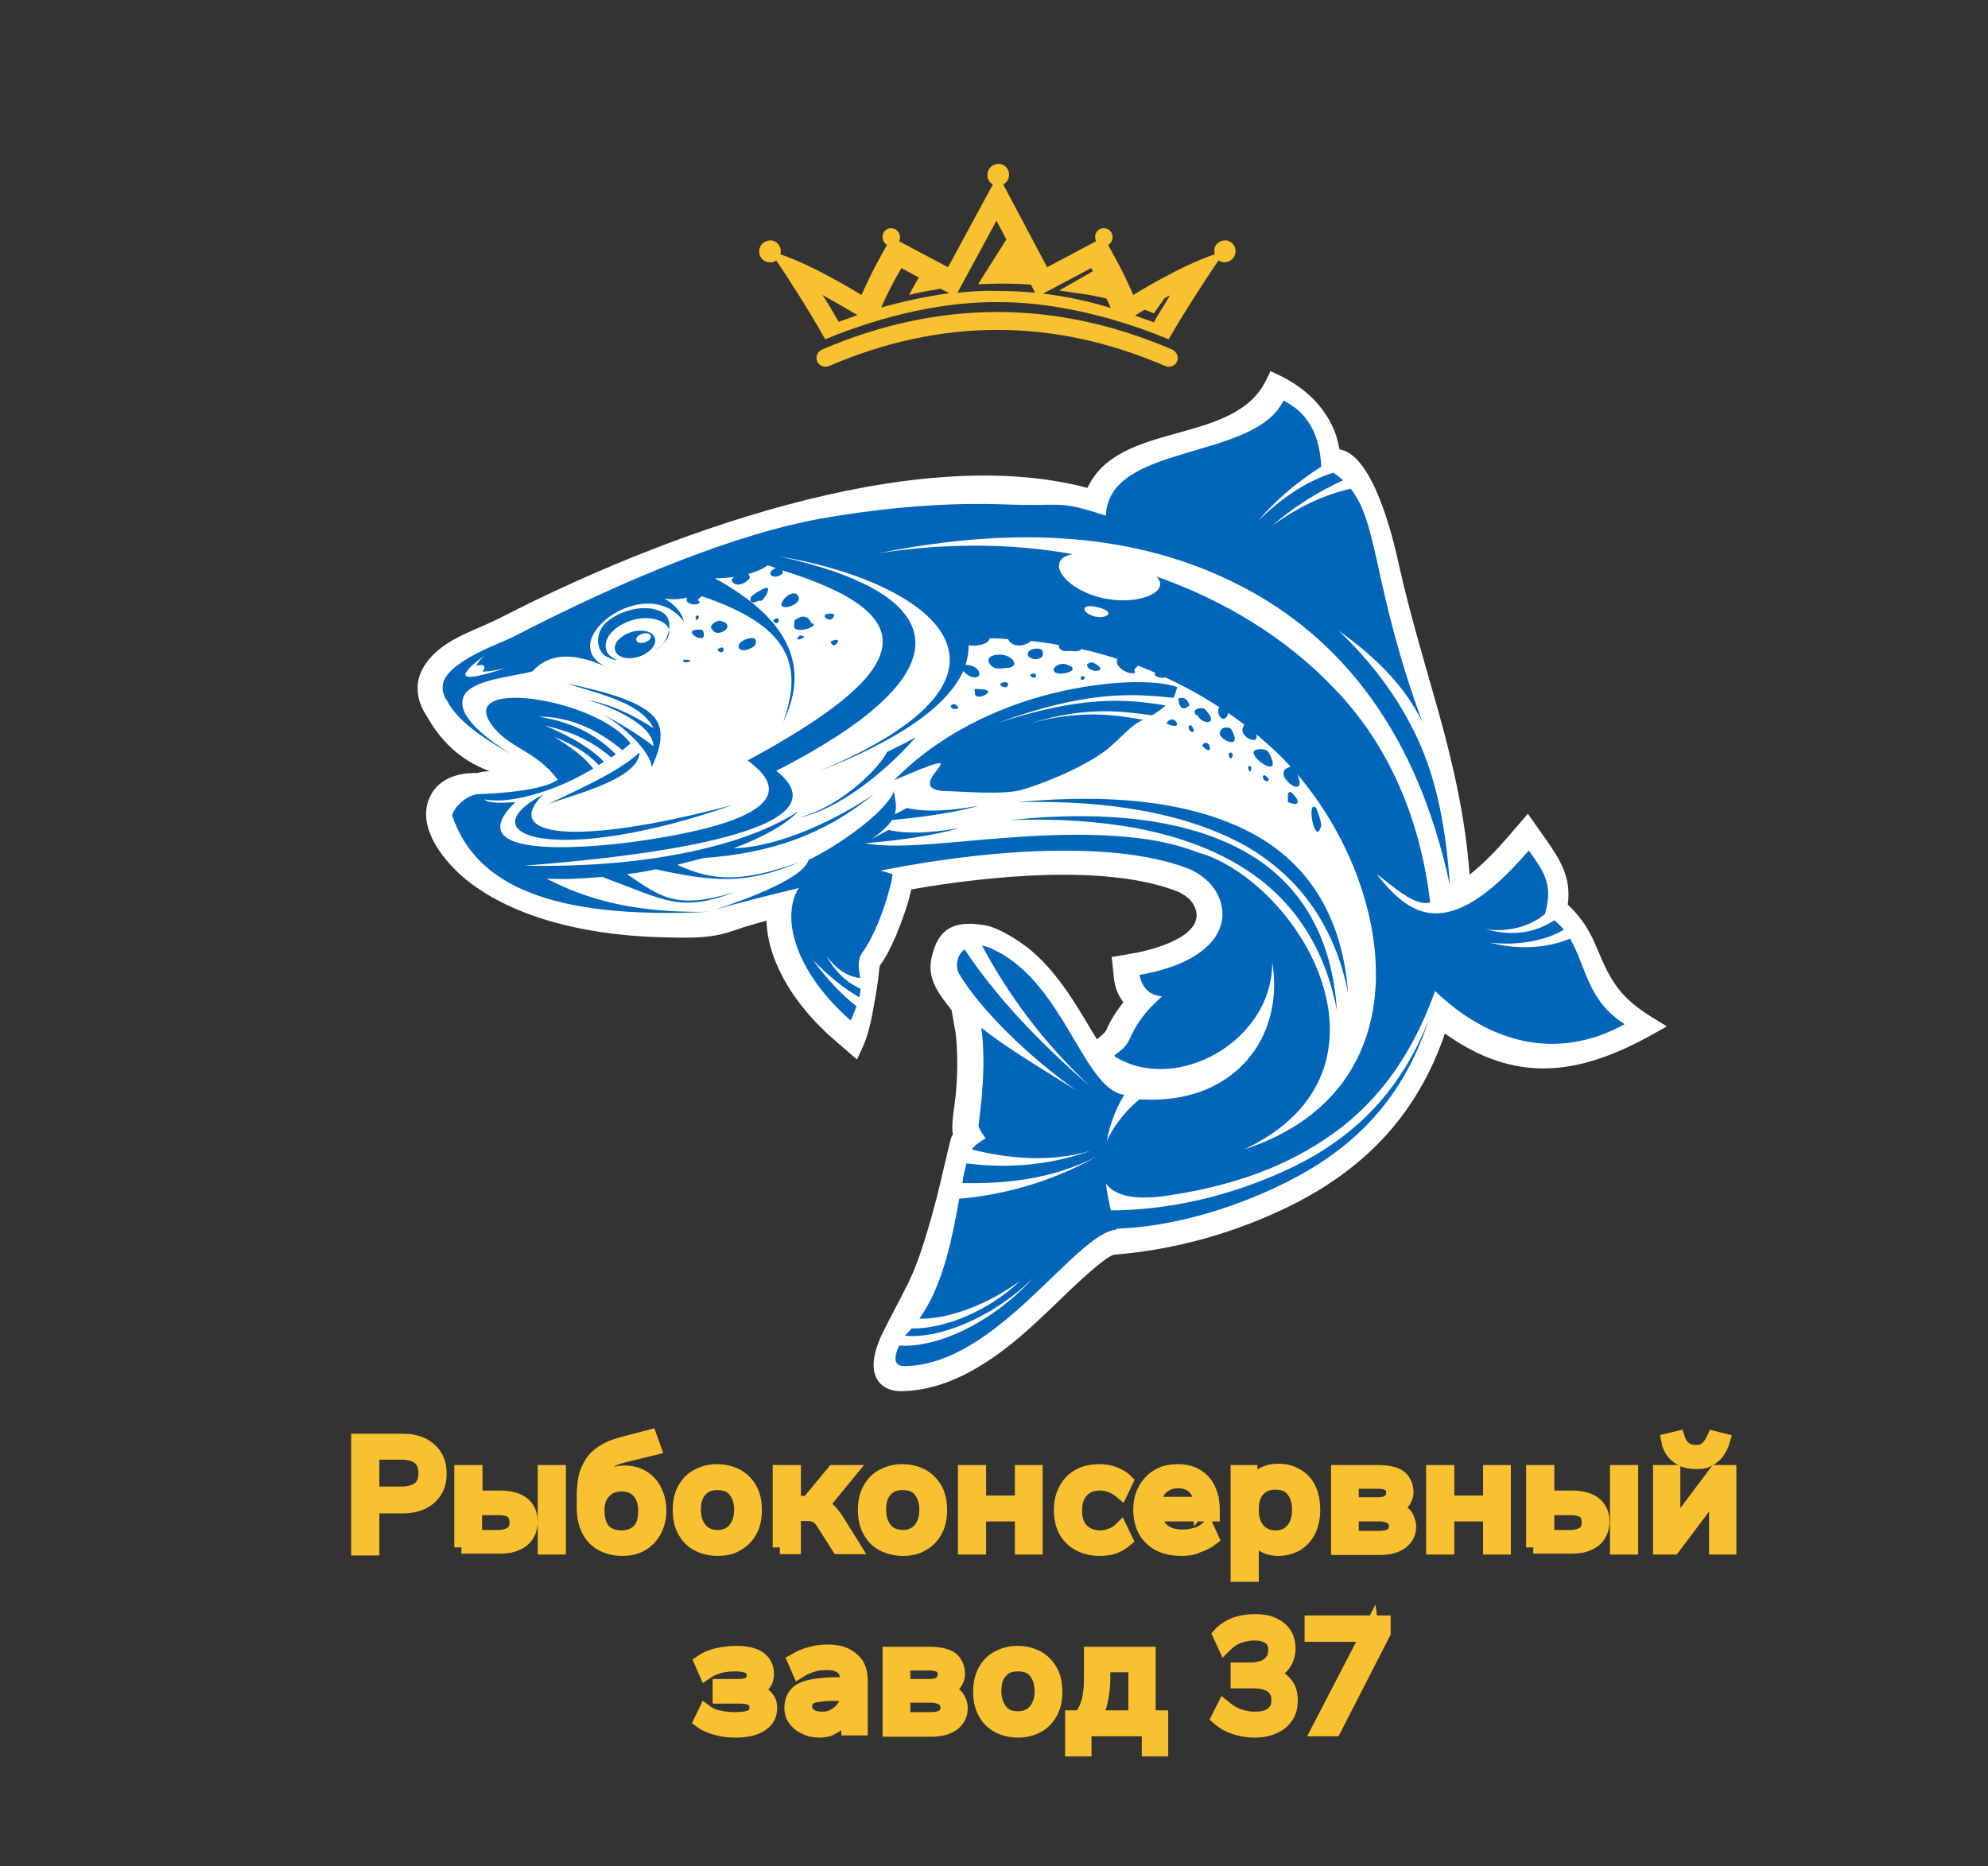 <svg width="278" height="261" viewBox="0 0 278 261" fill="none" xmlns="http://www.w3.org/2000/svg">
<rect x="0" y="0" width="278" height="261" fill="#333333" stroke="none"/>
<path fill-rule="evenodd" clip-rule="evenodd" d="M68.481 107.868C68.356 107.806 68.293 107.806 68.167 107.743C64.279 106.241 61.583 103.611 59.576 99.98C58.259 98.039 57.945 95.535 59.137 93.469C61.395 89.462 66.223 88.335 69.986 86.395C91.747 75.189 127.304 61.666 152.075 68.239C156.465 58.723 172.645 62.417 177.097 53.089L177.662 51.899L178.853 52.463C181.989 53.965 184.623 56.219 186.19 59.349C186.88 60.727 187.068 61.666 187.319 62.855C192.085 63.606 194.845 75.439 195.597 78.882C197.165 85.957 199.297 92.906 201.241 99.855C203.311 107.305 204.941 114.63 205.506 122.33C207.512 120.765 209.394 118.761 210.961 116.946L213.658 113.816L216.041 117.196C218.236 120.327 219.741 122.706 219.239 126.525C221.246 128.403 222.375 130.281 223.441 132.91C225.385 137.543 226.702 139.609 231.155 142.364L233.099 143.553L231.092 144.68C220.556 150.565 211.777 151.504 202.056 144.555C198.294 155.573 191.207 163.211 180.797 168.47C173.021 172.351 164.492 174.793 155.838 175.482C154.897 175.607 152.013 178.236 151.26 178.925C148.25 181.679 145.428 184.622 142.292 187.251C137.714 191.07 132.196 194.513 125.987 194.576C124.921 194.576 123.792 194.263 123.04 193.449C121.347 191.571 122.476 188.378 123.416 186.437C124.608 184.058 125.862 181.742 127.053 179.363C128.433 176.483 129.311 173.478 130.189 170.473C130.816 168.219 131.381 166.028 131.882 163.774C132.259 162.272 132.572 160.769 132.948 159.33C133.011 159.079 133.136 158.829 133.262 158.641C132.948 157.514 133.513 154.509 133.638 153.257C133.889 150.565 133.952 147.81 133.701 145.118C133.701 144.93 133.638 144.68 133.638 144.492L133.074 141.299C131.381 139.108 129.625 137.042 130.252 134.037C131.13 129.843 133.387 128.778 137.338 129.342C137.84 129.404 138.342 129.53 138.843 129.717C140.662 130.406 142.292 131.47 143.86 132.66C145.365 133.912 146.745 135.352 147.936 136.917C150.006 139.546 151.636 142.489 153.392 145.369C153.894 144.93 154.521 144.492 154.709 144.054C155.336 142.614 156.152 141.362 157.092 140.172C156.34 139.233 155.901 138.044 155.775 136.854L155.462 133.849L158.409 133.348C161.043 132.91 168.882 130.907 167.063 126.838C166.624 125.836 165.809 125.272 164.868 124.772C154.96 120.765 138.153 122.518 127.43 124.396C126.991 126.525 126.05 129.029 125.298 130.844C124.67 132.284 123.981 133.787 123.04 135.039C122.914 135.665 122.852 136.416 122.789 137.042C122.601 138.482 122.35 139.859 122.099 141.237C121.786 142.927 121.347 144.993 120.594 146.558L119.842 148.186L116.581 145.369C113.006 142.238 109.808 138.294 108.177 133.787C107.613 132.222 107.237 130.469 107.174 128.778C106.171 129.029 105.167 129.342 104.101 129.655C103.098 129.968 102.157 130.343 101.154 130.594C98.52 131.282 95.51 131.157 92.813 131.095C83.782 130.907 73.059 129.029 65.722 123.457C62.335 120.89 57.695 115.443 60.391 110.936C61.708 108.745 64.279 108.056 66.725 108.119C67.478 107.931 67.979 107.868 68.481 107.868Z" fill="white"/>
<path fill-rule="evenodd" clip-rule="evenodd" d="M153.58 84.955C156.277 85.643 154.584 86.645 153.016 86.207C151.323 85.769 150.884 84.266 153.58 84.955ZM126.803 113.002C126.238 113.315 125.674 113.628 125.109 113.878C125.611 112.438 124.921 111.374 125.047 110.56C124.043 113.565 116.769 118.574 113.069 120.264C112.379 122.768 104.979 125.585 100.025 127.213C103.85 126.149 107.738 125.147 111.689 124.208C109.118 128.34 111.25 135.978 118.964 142.739C119.277 142.05 119.528 141.362 119.779 140.736C117.647 139.108 115.64 136.917 113.633 134.225C115.891 136.541 118.086 138.294 120.155 139.484C120.281 139.108 120.281 138.67 120.343 138.294C118.274 137.355 116.706 135.79 115.577 133.724C116.957 135.54 118.525 136.604 120.281 136.792C120.092 135.414 119.842 134.287 120.594 133.223C123.165 129.717 124.921 122.768 124.796 122.267C124.231 122.079 123.667 121.892 123.103 121.766C140.286 118.386 157.03 117.76 166.562 121.641C168.506 122.643 169.635 123.77 170.387 125.335C172.394 129.78 169.133 134.663 159.35 136.353C159.35 136.353 159.663 139.171 162.485 139.358C161.294 140.485 159.35 142.176 158.033 145.181C157.092 147.309 155.399 147.434 155.963 147.81C164.429 153.006 177.912 145.744 177.912 134.6C179.668 144.993 172.645 154.634 159.35 153.758C157.469 155.26 155.775 157.389 154.772 159.58C155.148 157.514 155.901 155.26 157.218 153.132C151.323 152.318 148.689 136.666 138.153 132.472C137.903 132.409 137.652 132.284 137.338 132.284C141.038 139.171 145.867 145.807 152.514 152.005C144.738 145.306 138.906 138.858 134.892 132.785C134.391 133.161 134.014 133.661 133.889 134.413C133.764 134.913 133.826 135.414 133.952 135.915C137.087 141.362 144.362 148.186 150.508 152.505C145.428 149.313 140.85 146.621 137.213 143.741C137.275 143.991 137.275 144.304 137.338 144.555C137.965 150.753 136.774 157.326 136.836 157.514C136.962 157.952 137.338 158.578 137.84 159.204C136.962 159.705 136.209 160.268 135.896 160.769C140.913 162.021 146.745 162.647 152.514 160.957C145.992 163.274 139.847 163.336 135.143 162.71C134.955 163.524 134.704 164.4 134.579 165.465C140.286 165.59 146.996 165.026 153.33 161.771C146.306 165.715 139.408 167.218 134.14 167.656C133.199 172.789 132.008 179.613 128.559 184.434C132.76 184.559 138.53 182.243 142.669 179.113C138.655 183.057 132.384 185.874 127.492 185.811C127.179 186.124 126.865 186.5 126.552 186.813C131.004 187.314 138.655 184.497 144.55 178.674C138.53 185.248 130.816 188.566 125.737 188.19C124.67 190.507 125.423 191.07 126.489 191.07C139.408 190.945 150.382 172.414 156.152 171.976C156.152 171.976 156.152 171.913 156.152 171.85C163.301 171.6 171.767 169.409 179.919 165.339C188.134 161.208 195.911 154.759 199.799 142.614C195.284 154.196 187.57 160.206 179.355 163.9C171.265 167.531 162.862 169.284 155.336 169.284C155.085 168.219 154.835 166.967 154.647 165.527C155.775 167.092 158.284 167.906 162.862 167.28C171.202 166.091 178.728 163.712 185.187 159.392C191.709 155.135 197.102 148.624 200.677 138.607C207.951 145.619 217.483 148.624 227.204 143.24C221.999 140.047 221.748 134.976 219.553 131.282C216.292 132.66 212.153 132.848 208.39 131.846C212.655 132.347 216.605 131.345 218.675 130.03C218.299 129.529 217.86 129.154 217.358 128.716C214.724 130.406 211.714 131.032 207.763 129.968C211.15 130.469 214.222 129.404 216.041 127.839C217.233 123.707 215.916 121.954 213.783 118.949C202.245 132.409 196.914 127.839 192.462 122.205C195.033 124.145 197.917 126.837 199.987 126.211C198.545 113.878 193.841 103.924 186.817 96.537C179.794 89.087 171.077 83.953 161.733 80.635C163.865 82.889 158.785 84.829 153.894 83.577C148.501 82.2 146.118 78.193 150.006 77.505C141.289 75.94 132.133 75.94 122.852 77.379C142.418 73.435 159.099 74.625 173.146 81.762C187.507 89.024 198.231 102.484 202.746 123.832C202.245 116.069 200.928 109.058 198.168 103.173C195.409 97.288 191.584 92.405 187.194 88.21C192.148 91.716 196.475 95.911 198.921 101.044C191.96 82.075 192.838 73.373 188.887 68.364C185.375 69.116 181.675 70.806 177.85 73.561C180.797 70.994 184.121 68.865 187.821 67.175C187.382 66.799 186.943 66.424 186.441 66.111C182.867 67.237 179.355 69.491 175.843 72.935C178.351 69.992 181.362 67.425 184.811 65.234C184.811 65.234 184.748 65.234 184.748 65.172C184.56 60.727 182.804 57.659 179.48 56.031C175.404 64.483 155.023 61.916 154.647 72.121C147.686 69.867 148.94 70.869 140.662 70.556C132.635 70.243 123.918 70.931 114.637 72.559C108.867 73.623 102.471 75.564 95.321 78.319C88.172 81.073 80.333 84.642 71.742 89.087C70.174 89.9 63.84 92.029 62.21 94.909C61.708 95.848 61.771 97.037 62.586 98.102C63.715 100.356 66.662 102.797 71.428 105.427C68.042 103.361 65.972 101.482 65.094 99.855L65.032 99.792C64.656 98.978 64.53 98.227 64.781 97.538C65.722 95.034 71.428 94.721 74.439 93.907C77.072 91.09 80.584 91.34 85.225 93.469C76.759 90.151 90.367 79.633 95.635 86.958C95.321 85.643 94.381 84.516 92.876 83.703C92.876 83.703 94.381 84.016 96.074 83.577C95.949 83.953 95.949 84.329 96.826 84.516C97.391 84.642 98.269 84.329 97.579 83.953C97.579 83.828 97.893 83.577 98.144 83.39C109.62 87.271 112.693 92.405 109.494 100.982C113.445 93.093 110.121 86.457 99.962 80.885C99.962 80.885 101.154 80.885 102.659 80.698C102.408 80.948 102.157 81.073 102.408 81.386C103.223 82.388 104.979 81.073 104.854 80.698C104.791 80.51 104.728 80.385 104.665 80.259C105.606 80.009 106.61 79.633 107.362 79.07C107.738 79.195 108.177 79.32 108.491 79.445C106.735 80.197 108.365 81.261 109.432 80.197C109.494 80.134 109.494 79.946 109.369 79.758C130.565 86.332 126.865 94.283 104.54 106.366C111.501 111.374 106.233 115.256 88.925 117.697C85.852 118.135 63.025 121.015 72.055 112.188C70.3 112.313 68.293 112.376 67.728 111.812C70.425 112.313 74.376 111.499 78.578 109.746C79.016 109.558 79.518 109.308 79.957 109.12C80.96 108.619 82.027 108.056 82.967 107.493C81.525 105.677 79.769 104.487 77.511 103.048C80.082 104.174 81.838 105.051 83.72 106.992C83.971 106.866 84.222 106.679 84.472 106.553C82.403 104.425 79.455 102.86 76.194 101.482C79.769 102.296 82.466 103.423 85.476 105.927C85.727 105.802 85.915 105.614 86.103 105.489C83.218 102.609 79.894 100.982 75.317 100.23C79.393 100.23 83.281 101.795 87.043 104.926C87.42 104.613 87.796 104.3 88.172 103.987C83.469 97.538 62.586 94.471 69.296 102.046C71.679 104.738 75.066 105.176 78.013 109.058C76.069 110.435 70.739 110.936 67.164 111.061C65.659 110.998 63.715 112.501 63.213 114.003C66.411 123.645 76.759 128.653 99.272 127.526C88.925 127.714 82.215 125.898 76.445 122.893C78.828 123.019 81.462 122.893 84.222 122.643C93.126 125.961 95.071 127.651 102.784 124.771C94.318 127.338 92.437 125.398 87.671 122.267C89.05 122.079 90.367 121.892 91.684 121.579C99.774 123.332 104.352 123.77 111.815 120.577C103.725 123.457 99.711 123.269 94.694 120.953C95.949 120.64 97.203 120.327 98.394 120.013C107.738 119.325 115.138 116.821 122.225 111.061C117.333 114.442 109.055 118.511 102.596 118.636C106.484 117.196 109.745 115.443 111.689 113.44C108.177 115.756 103.035 117.76 96.513 119.137C90.054 120.514 82.152 121.266 73.31 121.078C88.674 119.888 99.46 118.073 105.418 115.819C111.376 113.565 112.442 110.873 108.554 107.806C136.523 93.532 132.259 82.889 108.93 77.818C129.436 81.198 147.811 93.907 114.386 107.931C125.611 103.548 132.447 98.853 134.704 93.845C134.892 94.095 135.269 94.408 135.708 94.596C137.338 95.284 137.464 93.406 135.52 93.031C135.331 92.968 135.143 93.031 135.018 92.968C135.331 92.029 135.457 91.153 135.457 90.214C135.582 90.276 135.645 90.276 135.77 90.276C136.209 90.401 138.279 90.214 138.404 89.275C139.282 89.275 140.097 89.337 140.975 89.4C141.289 90.151 142.292 90.589 143.609 90.026C143.923 89.9 144.048 89.775 144.111 89.65C145.428 89.775 146.745 89.963 148.062 90.214C147.999 90.777 148.501 91.215 149.63 91.027C149.692 91.027 150.947 91.278 151.197 90.777C152.953 91.153 154.646 91.653 156.277 92.154C155.713 93.156 157.594 94.283 158.472 94.158C159.162 94.032 158.221 93.845 158.848 93.406C158.974 93.344 159.036 93.219 159.099 93.093C159.914 93.406 160.73 93.719 161.545 94.095C161.106 94.596 162.548 94.972 162.924 94.721C165.621 95.973 168.129 97.35 170.513 98.916C169.885 99.792 171.202 101.608 171.767 99.73C172.519 100.23 173.272 100.794 174.024 101.357C173.585 101.983 173.648 102.609 174.401 103.173C175.341 103.799 175.968 103.486 175.655 102.672C177.348 104.112 179.041 105.614 180.484 107.242C177.223 107.993 183.118 112.438 181.424 108.306C194.97 124.145 199.611 152.38 173.962 160.769C185.563 155.323 187.633 145.995 184.873 137.418C182.114 128.778 174.338 121.078 167.44 119.2C162.423 117.196 154.521 116.132 141.289 117.134C133.199 117.697 125.674 118.824 120.97 117.948C126.803 117.447 131.192 116.695 134.14 115.819C129.875 116.57 126.552 116.633 124.231 116.069C123.416 116.508 122.664 116.946 121.848 117.384C123.291 116.382 124.231 115.506 124.733 114.692C130.064 114.191 134.077 113.503 136.899 112.689C132.447 113.503 129.123 113.565 126.803 113.002ZM141.289 114.692C155.085 113.252 166.374 114.692 174.338 119.262C182.177 123.77 186.316 131.408 186.943 141.299C185.25 132.409 180.672 125.272 172.833 120.765C164.994 116.195 154.208 114.254 141.289 114.692ZM142.355 112.188C156.214 110.873 167.502 112.313 175.592 116.821C183.556 121.328 187.758 128.903 188.511 138.858C186.755 129.968 182.051 122.831 174.212 118.323C166.123 113.816 155.274 111.875 142.355 112.188ZM131.694 110.623C125.799 109.934 138.592 103.298 125.047 109.12C131.255 102.735 139.596 98.853 147.184 96.975C154.835 95.097 161.67 95.034 164.618 96.098C164.618 96.098 164.367 97.1 164.116 97.601C158.158 96.975 151.824 96.599 139.345 101.169C151.574 97.163 157.657 97.789 162.987 98.665C162.548 99.103 161.858 99.604 161.106 100.043C157.092 99.542 152.263 98.665 144.048 101.169C151.135 99.229 155.901 99.98 159.852 100.669C157.657 101.67 156.591 103.611 154.145 105.301C151.197 107.367 146.808 109.245 143.233 110.372C140.411 111.311 134.014 110.623 131.694 110.623ZM97.328 88.085C97.454 88.085 98.269 87.96 98.332 88.273C99.084 90.464 95.384 88.335 97.328 88.085ZM108.115 86.833C108.177 86.77 108.177 86.708 108.24 86.645C109.369 85.956 108.867 87.897 108.115 86.833ZM116.204 89.9C116.142 89.775 116.204 89.65 116.33 89.65C118.086 88.899 116.643 91.027 116.204 89.9ZM111.752 88.962C111.94 88.774 111.752 88.899 112.003 88.899C113.445 88.961 110.686 90.026 111.752 88.962ZM115.828 85.831C115.954 85.831 116.643 85.769 116.643 86.019C116.392 87.459 114.386 86.019 115.828 85.831ZM111.062 87.334C111.125 87.083 110.999 86.833 111.187 86.708C112.881 85.456 113.445 87.146 113.445 87.146C115.076 87.459 110.623 89.024 111.062 87.334ZM109.369 84.204C109.682 83.515 110.811 82.638 111.438 83.139C112.818 84.454 108.616 85.769 109.369 84.204ZM106.547 82.451C107.55 81.887 107.676 82.388 106.986 83.452C106.296 84.454 106.547 83.765 105.794 84.141C105.042 84.516 104.791 83.89 104.979 83.765C104.791 83.327 106.359 82.576 106.547 82.451ZM104.54 89.337C106.108 88.836 105.794 90.213 105.355 90.464C103.098 91.841 102.471 89.9 104.54 89.337ZM95.635 92.279C97.077 92.154 96.513 92.78 95.635 92.593C95.635 92.655 95.384 92.405 95.635 92.279ZM100.338 90.902C100.338 90.84 100.338 90.84 100.401 90.777C101.718 89.9 101.216 92.029 100.338 90.902ZM99.711 88.21C99.711 88.148 99.648 88.148 99.648 88.085C98.896 87.522 100.276 86.708 100.777 86.833C103.098 87.459 100.526 89.212 99.711 88.21ZM97.266 86.269C97.266 86.207 97.328 86.207 97.391 86.144C98.144 85.706 97.391 87.522 97.266 86.269ZM86.73 91.779C85.664 91.215 85.727 90.026 86.855 89.149C87.984 88.21 89.803 87.96 90.869 88.461C91.935 89.024 91.872 90.151 90.743 91.09C89.615 92.029 87.796 92.342 86.73 91.779ZM84.723 90.714C84.849 91.403 85.413 91.966 86.291 92.279C85.727 92.217 85.915 92.405 84.723 91.779C83.532 91.153 82.905 88.523 85.037 86.833C87.169 85.142 90.555 84.516 92.499 85.581C94.506 86.582 93.377 89.65 92.249 90.527C91.12 91.466 91.998 90.714 91.872 90.777C91.935 90.714 91.998 90.714 92.06 90.652C95.196 88.148 92.938 86.395 90.116 86.457C87.671 86.52 84.347 88.335 84.723 90.714ZM89.238 89.838C88.862 89.65 88.862 89.212 89.301 88.899C89.74 88.586 90.367 88.461 90.743 88.648C91.12 88.836 91.12 89.275 90.681 89.588C90.242 89.9 89.615 90.026 89.238 89.838ZM89.427 105.239C89.364 109.058 79.518 111.311 76.571 112.501C82.34 109.746 86.73 107.743 89.427 105.239ZM75.944 111.124C70.174 116.883 79.894 118.574 102.533 112.564C77.95 121.203 65.032 116.946 75.944 111.124ZM82.089 97.914C85.1 98.352 88.799 100.105 91.371 101.858C89.615 97.977 82.278 96.725 79.33 95.598C84.159 96.662 90.43 98.102 91.935 100.982C92.562 102.171 92.688 104.049 91.12 107.305C91.183 105.802 88.423 102.422 84.472 99.98C86.667 101.169 89.301 102.735 91.371 104.362C91.371 101.044 83.971 98.29 82.089 97.914ZM128.057 103.11C123.73 108.056 117.208 113.252 111.689 114.379C118.086 112.626 123.228 106.992 124.043 105.176C126.301 104.049 126.364 104.049 128.057 103.11ZM167.44 99.98C167.377 99.98 167.314 100.043 167.252 100.043C166.499 98.978 168.192 98.978 168.38 99.103C170.826 101.42 168.004 101.482 167.44 99.98ZM164.931 98.54C164.931 98.54 164.743 97.789 164.743 97.726C165.997 97.163 166.374 98.665 166.311 98.728C165.809 98.916 166.123 98.853 165.872 98.978C165.307 99.291 165.057 98.79 164.931 98.54ZM174.589 107.555C174.589 107.493 174.463 107.179 174.589 107.179C175.279 106.866 174.902 108.619 174.589 107.555ZM183.995 112.939C184.121 113.002 184.873 115.193 184.748 115.506C183.933 118.574 182.616 111.875 183.995 112.939ZM180.296 112.25C179.982 112.25 180.107 111.937 180.107 111.812C179.919 109.496 181.362 111.75 181.362 111.75C181.863 112.939 180.296 112.25 180.296 112.25ZM176.596 108.682C176.596 108.557 176.721 108.369 176.846 108.432C178.226 109.245 176.721 109.684 176.596 108.682ZM175.655 104.863C176.345 104.675 177.223 104.801 177.411 105.239C179.794 109.621 173.836 105.427 175.655 104.863ZM171.829 105.364C171.892 105.301 172.018 105.301 172.08 105.239C172.833 105.364 171.892 106.992 171.829 105.364ZM168.129 104.3C168.192 104.237 168.192 104.174 168.255 104.049C169.258 103.173 169.823 106.178 168.129 104.3ZM170.575 102.484C170.763 101.482 172.018 101.67 172.206 102.046C173.899 105.051 170.387 103.486 170.575 102.484ZM163.113 101.169C164.116 99.416 165.872 102.547 163.113 101.169V101.169ZM166.248 101.608C166.248 101.482 166.499 101.357 166.624 101.482C167.565 102.86 166.06 102.484 166.248 101.608ZM151.135 94.721C151.135 94.596 151.197 94.596 151.26 94.596C152.389 94.533 151.009 95.66 151.135 94.721ZM152.013 93.093C151.887 92.78 152.64 92.593 152.828 92.655C155.399 93.97 152.389 94.283 152.013 93.093ZM147.372 93.469C147.372 93.406 148.062 92.655 149.002 92.906C152.138 93.782 146.87 95.034 147.372 93.469ZM132.948 98.728C132.948 98.603 133.387 98.415 133.513 98.477C134.892 99.291 132.886 99.416 132.948 98.728ZM136.335 96.975C136.335 96.349 135.896 96.286 137.338 96.411C139.721 96.537 136.335 98.227 136.335 96.975ZM139.909 95.848C139.847 95.785 139.847 95.66 139.909 95.598C141.477 94.784 141.164 96.85 139.909 95.848ZM144.048 94.471C144.111 94.408 144.111 94.408 144.111 94.346C145.302 93.719 144.989 95.472 144.048 94.471ZM143.735 91.528C143.672 90.965 144.425 90.714 145.052 90.714C145.992 90.714 145.804 91.403 145.804 91.403C145.992 92.092 144.989 92.154 144.801 92.217C144.362 92.154 143.735 91.966 143.735 91.528ZM138.279 92.655C138.216 92.53 137.965 91.779 139.282 91.591C141.54 91.278 142.794 93.281 140.913 93.406C139.596 93.532 138.906 93.719 138.279 92.655ZM67.791 91.653C67.101 92.279 66.725 92.78 66.6 93.156C66.662 93.156 66.474 93.219 66.725 93.093C66.976 92.968 67.666 92.968 67.728 93.219C67.791 93.469 67.666 93.657 67.478 93.907C68.167 93.97 69.171 93.782 70.613 93.469C64.342 95.535 63.401 94.909 67.791 91.653Z" fill="#0166BA"/>
<path fill-rule="evenodd" clip-rule="evenodd" d="M163.928 48.894C155.775 45.389 147.623 43.636 139.47 43.636C131.318 43.636 123.103 45.389 114.95 48.894C114.323 49.145 114.009 49.896 114.26 50.522C114.511 51.148 115.264 51.461 115.891 51.211C123.73 47.83 131.631 46.14 139.47 46.14C147.309 46.14 155.148 47.83 162.987 51.211C163.614 51.461 164.367 51.148 164.618 50.522C164.868 49.959 164.555 49.207 163.928 48.894ZM171.328 33.619C172.143 33.619 172.833 34.37 172.77 35.184C172.77 36.06 172.018 36.686 171.202 36.686C170.889 36.686 170.638 36.561 170.387 36.436C168.945 38.565 165.935 43.072 163.426 47.455C154.96 43.949 146.431 42.196 139.408 42.258C132.384 42.196 123.855 43.949 115.389 47.455C112.943 43.072 109.996 38.565 108.554 36.436C108.303 36.624 107.989 36.749 107.613 36.686C106.798 36.686 106.108 35.935 106.171 35.121C106.171 34.245 106.923 33.619 107.738 33.619C108.554 33.619 109.243 34.37 109.181 35.184C109.181 35.309 109.181 35.434 109.118 35.559C114.072 37.25 120.469 41.257 120.469 41.257C122.037 37.751 123.103 35.935 124.043 34.245C123.667 34.057 123.416 33.619 123.416 33.118C123.416 32.429 123.981 31.866 124.67 31.928C125.36 31.928 125.862 32.554 125.862 33.181C125.862 33.368 125.799 33.556 125.737 33.744L132.572 37.375L138.843 25.793C138.342 25.543 138.028 24.979 138.091 24.416C138.091 23.539 138.843 22.913 139.658 22.913C140.474 22.913 141.164 23.665 141.101 24.479C141.101 25.042 140.787 25.543 140.286 25.793L146.431 37.375L153.267 33.744C153.204 33.556 153.141 33.368 153.141 33.118C153.141 32.429 153.706 31.866 154.396 31.928C155.085 31.928 155.587 32.492 155.587 33.181C155.587 33.619 155.336 34.057 154.96 34.245C155.838 35.935 156.967 37.751 158.472 41.257C158.472 41.257 164.868 37.25 169.885 35.559C169.823 35.434 169.823 35.246 169.823 35.059C169.76 34.245 170.513 33.619 171.328 33.619ZM161.357 43.823C161.858 43.135 162.36 42.383 162.862 41.695C163.113 41.57 163.363 41.444 163.614 41.319C162.862 42.571 162.046 43.823 161.357 45.075C160.479 44.763 159.601 44.449 158.723 44.136C159.162 43.886 159.601 43.573 160.04 43.322C160.416 43.448 160.918 43.636 161.357 43.823ZM152.828 37.938L152.577 37.5L145.867 41.069C149.065 41.444 152.263 42.133 155.336 43.072C155.148 42.634 154.96 42.196 154.709 41.757C152.514 41.194 150.508 41.006 148.125 40.63L152.828 37.938ZM140.725 33.494L139.345 30.864L133.889 40.944C135.708 40.756 137.526 40.63 139.282 40.693C141.101 40.693 142.919 40.756 144.738 40.944L144.174 39.817C143.358 39.754 142.48 39.691 141.665 39.691C140.097 39.629 138.467 39.691 136.774 39.754L140.725 33.494ZM128.496 38.815L126.05 37.5C125.799 37.938 125.548 38.377 125.298 38.815C124.545 40.192 123.855 41.57 123.228 43.01C126.364 42.133 129.562 41.444 132.76 41.006L131.506 40.38C130.064 40.63 128.559 40.881 127.116 41.257C127.555 40.443 127.994 39.629 128.496 38.815ZM119.904 44.074C119.026 44.387 118.148 44.7 117.27 45.013C116.581 43.761 115.828 42.509 115.013 41.257C116.706 42.196 118.337 43.135 119.904 44.074Z" fill="#F9C02F"/>
<path d="M50.106 216.425V201.525H56.315C57.381 201.525 58.259 201.713 59.074 202.089C59.827 202.464 60.391 202.965 60.83 203.654C61.269 204.343 61.457 205.156 61.457 206.096C61.457 207.035 61.269 207.848 60.83 208.537C60.391 209.226 59.827 209.727 59.074 210.102C58.322 210.478 57.381 210.666 56.378 210.666H52.05V216.551H50.106V216.425ZM52.05 208.913H56.064C57.193 208.913 58.071 208.662 58.635 208.224C59.2 207.786 59.513 207.035 59.513 206.033C59.513 205.031 59.2 204.343 58.635 203.842C58.071 203.404 57.193 203.153 56.064 203.153H52.05V208.913Z" fill="#F9C02F" stroke="#F9C02F" stroke-width="2" stroke-miterlimit="10"/>
<path d="M64.53 216.425V205.908H66.474V209.476H69.923C71.366 209.476 72.432 209.789 73.122 210.353C73.874 210.979 74.188 211.793 74.188 212.857C74.188 213.546 74 214.172 73.686 214.672C73.372 215.173 72.871 215.611 72.244 215.862C71.617 216.175 70.801 216.3 69.923 216.3H64.53V216.425ZM66.412 214.985H69.61C70.425 214.985 71.115 214.798 71.554 214.485C71.993 214.172 72.244 213.671 72.244 212.919C72.244 212.168 71.993 211.667 71.554 211.354C71.115 211.041 70.425 210.916 69.61 210.916H66.412V214.985ZM76.195 216.425V205.908H78.138V216.425H76.195Z" fill="#F9C02F" stroke="#F9C02F" stroke-width="2" stroke-miterlimit="10"/>
<path d="M86.981 216.613C85.915 216.613 84.974 216.363 84.159 215.924C83.344 215.486 82.716 214.798 82.278 213.921C81.838 213.045 81.65 211.98 81.65 210.728V209.101C81.65 208.537 81.713 207.911 81.776 207.348C81.838 206.784 81.964 206.221 82.215 205.657C82.403 205.156 82.716 204.656 83.093 204.155C83.469 203.717 83.971 203.278 84.66 202.903C85.288 202.527 86.103 202.214 87.044 201.964L90.869 200.962L91.433 202.527L87.106 203.591C85.852 203.904 84.911 204.405 84.284 205.219C83.657 205.97 83.344 206.909 83.344 208.036V208.475H83.406C83.594 207.974 83.908 207.535 84.284 207.16C84.66 206.784 85.1 206.471 85.601 206.283C86.103 206.096 86.73 205.97 87.357 205.97C88.047 205.97 88.737 206.096 89.301 206.346C89.866 206.596 90.367 206.909 90.806 207.41C91.245 207.848 91.559 208.412 91.81 209.101C92.061 209.727 92.186 210.478 92.186 211.292C92.186 212.356 91.935 213.295 91.496 214.109C91.057 214.923 90.43 215.549 89.677 215.987C88.925 216.425 88.047 216.613 86.981 216.613ZM86.918 215.048C87.921 215.048 88.737 214.735 89.364 214.109C89.991 213.483 90.242 212.544 90.242 211.354C90.242 210.165 89.928 209.226 89.364 208.6C88.737 207.911 87.921 207.598 86.918 207.598C85.915 207.598 85.1 207.911 84.472 208.6C83.845 209.226 83.532 210.102 83.532 211.229C83.532 212.481 83.845 213.483 84.41 214.109C85.037 214.735 85.915 215.048 86.918 215.048Z" fill="#F9C02F" stroke="#F9C02F" stroke-width="2" stroke-miterlimit="10"/>
<path d="M100.338 216.613C99.272 216.613 98.332 216.363 97.516 215.924C96.701 215.486 96.137 214.86 95.698 214.046C95.259 213.232 95.071 212.293 95.071 211.166C95.071 210.102 95.259 209.163 95.698 208.349C96.137 207.535 96.701 206.909 97.516 206.471C98.332 206.033 99.21 205.782 100.276 205.782C101.342 205.782 102.282 206.033 103.098 206.471C103.85 206.909 104.477 207.535 104.916 208.349C105.355 209.163 105.543 210.102 105.543 211.166C105.543 212.293 105.355 213.232 104.916 214.046C104.477 214.86 103.913 215.486 103.098 215.924C102.345 216.425 101.404 216.613 100.338 216.613ZM100.338 214.985C101.404 214.985 102.22 214.61 102.784 213.921C103.349 213.232 103.662 212.293 103.662 211.166C103.662 210.04 103.349 209.101 102.784 208.412C102.22 207.723 101.404 207.41 100.338 207.41C99.272 207.41 98.457 207.723 97.893 208.412C97.266 209.101 97.015 209.977 97.015 211.166C97.015 212.293 97.328 213.232 97.893 213.921C98.457 214.61 99.272 214.985 100.338 214.985Z" fill="#F9C02F" stroke="#F9C02F" stroke-width="2" stroke-miterlimit="10"/>
<path d="M109.055 216.425V205.908H110.999V210.227H113.006L116.581 205.908H118.713L114.511 211.041L114.198 210.54C114.637 210.603 115.013 210.728 115.326 210.854C115.64 211.041 115.954 211.229 116.204 211.542C116.455 211.855 116.769 212.231 117.082 212.732L119.34 216.363H117.27L115.326 213.295C115.138 212.919 114.887 212.669 114.699 212.419C114.511 212.168 114.26 212.043 113.947 211.918C113.633 211.793 113.32 211.73 112.818 211.73H110.999V216.363H109.055V216.425Z" fill="#F9C02F" stroke="#F9C02F" stroke-width="2" stroke-miterlimit="10"/>
<path d="M126.238 216.613C125.172 216.613 124.231 216.363 123.416 215.924C122.601 215.486 122.037 214.86 121.598 214.046C121.159 213.232 120.97 212.293 120.97 211.166C120.97 210.102 121.159 209.163 121.598 208.349C122.037 207.535 122.601 206.909 123.416 206.471C124.231 206.033 125.109 205.782 126.176 205.782C127.242 205.782 128.182 206.033 128.998 206.471C129.75 206.909 130.377 207.535 130.816 208.349C131.255 209.163 131.443 210.102 131.443 211.166C131.443 212.293 131.255 213.232 130.816 214.046C130.377 214.86 129.813 215.486 128.998 215.924C128.245 216.425 127.304 216.613 126.238 216.613ZM126.238 214.985C127.304 214.985 128.12 214.61 128.684 213.921C129.248 213.232 129.562 212.293 129.562 211.166C129.562 210.04 129.248 209.101 128.684 208.412C128.12 207.723 127.304 207.41 126.238 207.41C125.172 207.41 124.357 207.723 123.792 208.412C123.165 209.101 122.915 209.977 122.915 211.166C122.915 212.293 123.228 213.232 123.792 213.921C124.357 214.61 125.172 214.985 126.238 214.985Z" fill="#F9C02F" stroke="#F9C02F" stroke-width="2" stroke-miterlimit="10"/>
<path d="M134.955 216.425V205.908H136.899V210.165H142.919V205.908H144.801V216.425H142.919V211.793H136.899V216.425H134.955Z" fill="#F9C02F" stroke="#F9C02F" stroke-width="2" stroke-miterlimit="10"/>
<path d="M153.706 216.613C152.64 216.613 151.699 216.363 150.884 215.924C150.069 215.486 149.441 214.86 149.002 214.046C148.564 213.232 148.375 212.293 148.375 211.166C148.375 210.04 148.626 209.101 149.065 208.287C149.504 207.473 150.131 206.847 150.947 206.409C151.762 205.97 152.702 205.782 153.769 205.782C154.521 205.782 155.211 205.908 155.838 206.158C156.465 206.409 157.03 206.722 157.469 207.16L156.779 208.6C156.34 208.224 155.901 207.974 155.399 207.786C154.897 207.598 154.396 207.473 153.894 207.473C152.765 207.473 151.887 207.786 151.26 208.474C150.633 209.163 150.319 210.04 150.319 211.292C150.319 212.481 150.633 213.42 151.26 214.046C151.887 214.672 152.765 215.048 153.894 215.048C154.396 215.048 154.897 214.923 155.399 214.735C155.901 214.547 156.34 214.297 156.716 213.921L157.406 215.361C156.967 215.737 156.465 216.05 155.838 216.3C155.211 216.551 154.396 216.613 153.706 216.613Z" fill="#F9C02F" stroke="#F9C02F" stroke-width="2" stroke-miterlimit="10"/>
<path d="M165.245 216.613C164.053 216.613 163.05 216.425 162.172 215.987C161.294 215.549 160.667 214.923 160.165 214.109C159.726 213.295 159.475 212.293 159.475 211.166C159.475 210.102 159.663 209.226 160.102 208.412C160.541 207.598 161.106 206.972 161.921 206.471C162.736 205.97 163.677 205.782 164.743 205.782C165.809 205.782 166.687 206.033 167.377 206.471C168.129 206.909 168.631 207.535 169.007 208.349C169.384 209.163 169.572 210.102 169.572 211.229V211.793H160.855V210.353H168.318L167.941 210.791C167.941 209.664 167.69 208.725 167.126 208.099C166.562 207.473 165.746 207.16 164.743 207.16C164.053 207.16 163.489 207.285 162.987 207.598C162.485 207.911 162.046 208.287 161.796 208.85C161.482 209.414 161.357 210.04 161.357 210.853V211.041C161.357 211.918 161.545 212.606 161.858 213.17C162.172 213.733 162.611 214.172 163.238 214.485C163.802 214.798 164.555 214.923 165.37 214.923C165.935 214.923 166.499 214.86 167.126 214.672C167.753 214.547 168.318 214.234 168.819 213.796L169.446 215.173C168.882 215.611 168.255 215.924 167.502 216.175C166.75 216.551 165.997 216.613 165.245 216.613Z" fill="#F9C02F" stroke="#F9C02F" stroke-width="2" stroke-miterlimit="10"/>
<path d="M173.084 220.244V205.908H174.84V208.162H174.902C175.216 207.41 175.718 206.784 176.407 206.346C177.097 205.908 177.85 205.72 178.79 205.72C179.794 205.72 180.609 205.97 181.362 206.409C182.114 206.847 182.679 207.473 183.055 208.287C183.431 209.101 183.619 210.04 183.619 211.167C183.619 212.231 183.431 213.17 183.055 213.984C182.679 214.798 182.114 215.424 181.362 215.925C180.609 216.363 179.794 216.613 178.79 216.613C177.912 216.613 177.16 216.425 176.533 215.987C175.906 215.549 175.404 214.985 175.09 214.297H175.028V220.244H173.084ZM178.351 215.048C179.418 215.048 180.233 214.672 180.797 213.984C181.362 213.295 181.675 212.356 181.675 211.167C181.675 209.977 181.362 209.038 180.797 208.349C180.233 207.661 179.418 207.348 178.351 207.348C177.348 207.348 176.533 207.661 175.906 208.349C175.279 209.038 175.028 209.977 175.028 211.167C175.028 212.356 175.341 213.295 175.906 213.984C176.533 214.672 177.348 215.048 178.351 215.048Z" fill="#F9C02F" stroke="#F9C02F" stroke-width="2" stroke-miterlimit="10"/>
<path d="M187.131 216.425V205.908H192.838C193.716 205.908 194.406 206.033 194.97 206.221C195.534 206.409 195.973 206.722 196.224 207.16C196.475 207.535 196.663 208.036 196.663 208.662C196.663 209.226 196.475 209.664 196.162 210.102C195.848 210.478 195.409 210.791 194.907 210.979V211.041C195.346 211.167 195.785 211.354 196.099 211.542C196.412 211.793 196.663 212.043 196.789 212.419C196.914 212.794 197.039 213.107 197.039 213.546C197.039 214.422 196.663 215.111 195.973 215.674C195.284 216.175 194.28 216.488 193.026 216.488H187.131V216.425ZM189.012 210.415H192.712C193.402 210.415 193.904 210.29 194.28 209.977C194.656 209.664 194.845 209.288 194.845 208.788C194.845 208.287 194.656 207.848 194.28 207.598C193.904 207.348 193.402 207.222 192.712 207.222H189.012V210.415ZM189.012 215.111H192.901C193.59 215.111 194.155 214.985 194.594 214.735C194.97 214.485 195.221 214.046 195.221 213.483C195.221 212.919 195.033 212.481 194.594 212.231C194.217 211.98 193.653 211.793 192.901 211.793H189.012V215.111Z" fill="#F9C02F" stroke="#F9C02F" stroke-width="2" stroke-miterlimit="10"/>
<path d="M200.426 216.425V205.908H202.37V210.165H208.39V205.908H210.272V216.425H208.39V211.793H202.37V216.425H200.426Z" fill="#F9C02F" stroke="#F9C02F" stroke-width="2" stroke-miterlimit="10"/>
<path d="M214.411 216.425V205.908H216.355V209.476H219.804C221.246 209.476 222.312 209.789 223.002 210.353C223.755 210.979 224.068 211.793 224.068 212.857C224.068 213.546 223.88 214.172 223.566 214.672C223.253 215.173 222.751 215.611 222.124 215.862C221.497 216.175 220.682 216.3 219.804 216.3H214.411V216.425ZM216.355 214.985H219.553C220.368 214.985 221.058 214.798 221.497 214.485C221.936 214.172 222.187 213.671 222.187 212.919C222.187 212.168 221.936 211.667 221.497 211.354C221.058 211.041 220.368 210.916 219.553 210.916H216.355V214.985ZM226.138 216.425V205.908H228.082V216.425H226.138Z" fill="#F9C02F" stroke="#F9C02F" stroke-width="2" stroke-miterlimit="10"/>
<path d="M232.158 216.425V205.908H233.977V213.921L239.997 205.908H241.815V216.425H239.997V208.412L233.977 216.425H232.158ZM237.049 204.468C236.422 204.468 235.858 204.343 235.356 204.155C234.854 203.904 234.416 203.591 234.039 203.153C233.663 202.715 233.412 202.151 233.287 201.463L234.604 201.15C234.792 201.776 235.105 202.277 235.544 202.59C235.921 202.903 236.485 203.09 237.112 203.09C237.739 203.09 238.241 202.965 238.617 202.652C238.993 202.339 239.37 201.838 239.683 201.15L240.938 201.463C240.749 202.151 240.436 202.715 240.06 203.216C239.683 203.654 239.244 203.967 238.743 204.217C238.241 204.468 237.614 204.468 237.049 204.468Z" fill="#F9C02F" stroke="#F9C02F" stroke-width="2" stroke-miterlimit="10"/>
<path d="M102.847 242.031C101.843 242.031 100.903 241.906 100.088 241.655C99.21 241.405 98.52 241.092 98.018 240.716L98.645 239.401C99.147 239.777 99.774 240.09 100.526 240.215C101.279 240.403 102.032 240.466 102.784 240.466C103.85 240.466 104.603 240.341 105.104 240.09C105.606 239.84 105.794 239.401 105.794 238.838C105.794 238.275 105.606 237.899 105.23 237.649C104.854 237.398 104.289 237.273 103.537 237.273H100.652V235.833H103.349C103.976 235.833 104.477 235.708 104.854 235.457C105.23 235.207 105.418 234.831 105.418 234.33C105.418 233.83 105.23 233.391 104.791 233.141C104.352 232.891 103.725 232.765 102.847 232.765C102.094 232.765 101.342 232.828 100.652 233.016C99.962 233.204 99.335 233.454 98.708 233.892L98.081 232.452C98.708 232.014 99.46 231.701 100.276 231.513C101.091 231.325 102.032 231.2 102.972 231.2C104.415 231.2 105.418 231.451 106.171 231.951C106.86 232.452 107.237 233.204 107.237 234.143C107.237 234.643 107.111 235.144 106.798 235.52C106.484 235.896 106.045 236.209 105.418 236.396V236.459C105.92 236.584 106.359 236.772 106.672 236.96C106.986 237.21 107.237 237.461 107.425 237.774C107.613 238.087 107.676 238.462 107.676 238.901C107.676 239.84 107.299 240.591 106.484 241.154C105.669 241.718 104.477 242.031 102.847 242.031Z" fill="#F9C02F" stroke="#F9C02F" stroke-width="2" stroke-miterlimit="10"/>
<path d="M114.637 242.031C113.884 242.031 113.194 241.905 112.63 241.592C112.003 241.342 111.564 240.966 111.187 240.466C110.811 239.965 110.686 239.464 110.686 238.838C110.686 238.024 110.937 237.398 111.376 236.897C111.815 236.396 112.567 236.083 113.508 235.895C114.448 235.708 115.64 235.582 117.082 235.582H118.713V236.897H117.145C116.33 236.897 115.64 236.897 115.076 236.96C114.511 237.022 114.009 237.085 113.633 237.21C113.257 237.335 113.006 237.523 112.818 237.774C112.63 238.024 112.567 238.274 112.567 238.65C112.567 239.213 112.818 239.652 113.257 239.965C113.696 240.278 114.323 240.403 115.013 240.403C115.64 240.403 116.204 240.278 116.706 239.965C117.208 239.652 117.647 239.339 117.96 238.838C118.274 238.4 118.462 237.899 118.462 237.335V234.894C118.462 234.08 118.211 233.454 117.709 233.141C117.208 232.765 116.518 232.577 115.577 232.577C114.95 232.577 114.323 232.64 113.696 232.828C113.069 233.016 112.442 233.266 111.752 233.704L111.125 232.264C111.564 232.014 112.065 231.763 112.567 231.576C113.069 231.388 113.633 231.263 114.135 231.137C114.699 231.075 115.201 231.012 115.765 231.012C116.643 231.012 117.459 231.137 118.148 231.45C118.838 231.763 119.34 232.202 119.779 232.765C120.155 233.391 120.343 234.142 120.343 235.082V241.718H118.65V239.464H118.587C118.399 239.902 118.086 240.278 117.709 240.653C117.333 241.029 116.894 241.342 116.393 241.592C115.891 241.905 115.326 242.031 114.637 242.031Z" fill="#F9C02F" stroke="#F9C02F" stroke-width="2" stroke-miterlimit="10"/>
<path d="M124.42 241.843V231.325H130.126C131.004 231.325 131.694 231.45 132.259 231.638C132.823 231.826 133.262 232.139 133.513 232.577C133.764 232.953 133.952 233.454 133.952 234.08C133.952 234.643 133.764 235.081 133.45 235.52C133.136 235.895 132.698 236.208 132.196 236.396V236.459C132.635 236.584 133.074 236.772 133.387 236.96C133.701 237.21 133.952 237.46 134.077 237.836C134.265 238.149 134.328 238.525 134.328 238.963C134.328 239.839 133.952 240.528 133.262 241.092C132.572 241.592 131.569 241.905 130.314 241.905H124.42V241.843ZM126.301 235.833H130.001C130.691 235.833 131.192 235.708 131.569 235.395C131.945 235.081 132.133 234.706 132.133 234.205C132.133 233.704 131.945 233.266 131.569 233.016C131.192 232.765 130.691 232.64 130.001 232.64H126.301V235.833ZM126.301 240.466H130.189C130.879 240.466 131.443 240.34 131.882 240.09C132.259 239.839 132.509 239.401 132.509 238.838C132.509 238.274 132.321 237.836 131.882 237.586C131.506 237.335 130.942 237.147 130.189 237.147H126.301V240.466Z" fill="#F9C02F" stroke="#F9C02F" stroke-width="2" stroke-miterlimit="10"/>
<path d="M142.355 242.031C141.289 242.031 140.348 241.78 139.533 241.342C138.718 240.904 138.153 240.278 137.714 239.464C137.275 238.65 137.087 237.711 137.087 236.584C137.087 235.52 137.275 234.581 137.714 233.767C138.153 232.953 138.718 232.327 139.533 231.889C140.348 231.451 141.226 231.2 142.292 231.2C143.358 231.2 144.299 231.451 145.114 231.889C145.867 232.327 146.494 232.953 146.933 233.767C147.372 234.581 147.56 235.52 147.56 236.584C147.56 237.711 147.372 238.65 146.933 239.464C146.494 240.278 145.93 240.904 145.114 241.342C144.362 241.78 143.421 242.031 142.355 242.031ZM142.355 240.341C143.421 240.341 144.236 239.965 144.801 239.276C145.365 238.588 145.679 237.649 145.679 236.522C145.679 235.395 145.365 234.456 144.801 233.767C144.236 233.078 143.421 232.765 142.355 232.765C141.289 232.765 140.474 233.078 139.909 233.767C139.282 234.456 139.031 235.332 139.031 236.522C139.031 237.649 139.345 238.588 139.909 239.276C140.474 240.028 141.289 240.341 142.355 240.341Z" fill="#F9C02F" stroke="#F9C02F" stroke-width="2" stroke-miterlimit="10"/>
<path d="M149.943 244.66V240.215H151.135C151.511 239.714 151.762 239.213 152.013 238.65C152.201 238.087 152.389 237.46 152.452 236.772C152.577 236.083 152.577 235.269 152.577 234.393V231.325H160.604V240.215H162.36V244.66H160.667V241.843H151.636V244.66H149.943ZM153.016 240.215H158.785V232.89H154.27V234.706C154.27 235.833 154.145 236.834 153.957 237.711C153.769 238.713 153.455 239.526 153.016 240.215Z" fill="#F9C02F" stroke="#F9C02F" stroke-width="2" stroke-miterlimit="10"/>
<path d="M175.467 242.031C174.84 242.031 174.213 241.968 173.648 241.843C173.021 241.718 172.457 241.53 171.892 241.279C171.328 241.029 170.826 240.653 170.387 240.278L171.14 238.775C171.829 239.339 172.519 239.777 173.272 240.027C174.024 240.278 174.777 240.403 175.467 240.403C176.094 240.403 176.658 240.34 177.16 240.153C177.662 239.965 178.038 239.714 178.351 239.276C178.665 238.9 178.79 238.4 178.79 237.774C178.79 236.897 178.477 236.271 177.912 235.833C177.348 235.395 176.47 235.144 175.341 235.144H173.084V233.516H175.028C175.655 233.516 176.219 233.391 176.721 233.203C177.223 233.016 177.599 232.703 177.912 232.264C178.226 231.826 178.351 231.325 178.351 230.762C178.351 230.011 178.101 229.385 177.536 229.009C176.972 228.633 176.345 228.445 175.467 228.445C174.714 228.445 174.024 228.571 173.272 228.821C172.519 229.072 171.892 229.51 171.265 230.136L170.575 228.633C171.14 228.007 171.892 227.506 172.77 227.193C173.648 226.88 174.589 226.755 175.529 226.755C176.47 226.755 177.285 226.88 177.975 227.193C178.665 227.506 179.229 227.945 179.606 228.508C179.982 229.072 180.17 229.76 180.17 230.574C180.17 231.388 179.919 232.139 179.48 232.765C178.979 233.391 178.351 233.892 177.536 234.143V234.205C178.101 234.33 178.602 234.518 179.041 234.831C179.48 235.144 179.857 235.582 180.107 236.021C180.358 236.521 180.484 237.085 180.484 237.774C180.484 238.713 180.296 239.464 179.857 240.09C179.418 240.716 178.853 241.217 178.038 241.53C177.411 241.843 176.47 242.031 175.467 242.031Z" fill="#F9C02F" stroke="#F9C02F" stroke-width="2" stroke-miterlimit="10"/>
<path d="M184.434 241.843L191.772 227.694L191.897 228.633H183.431V226.943H193.465V228.383L186.567 241.843H184.434Z" fill="#F9C02F" stroke="#F9C02F" stroke-width="2" stroke-miterlimit="10"/>
</svg>
